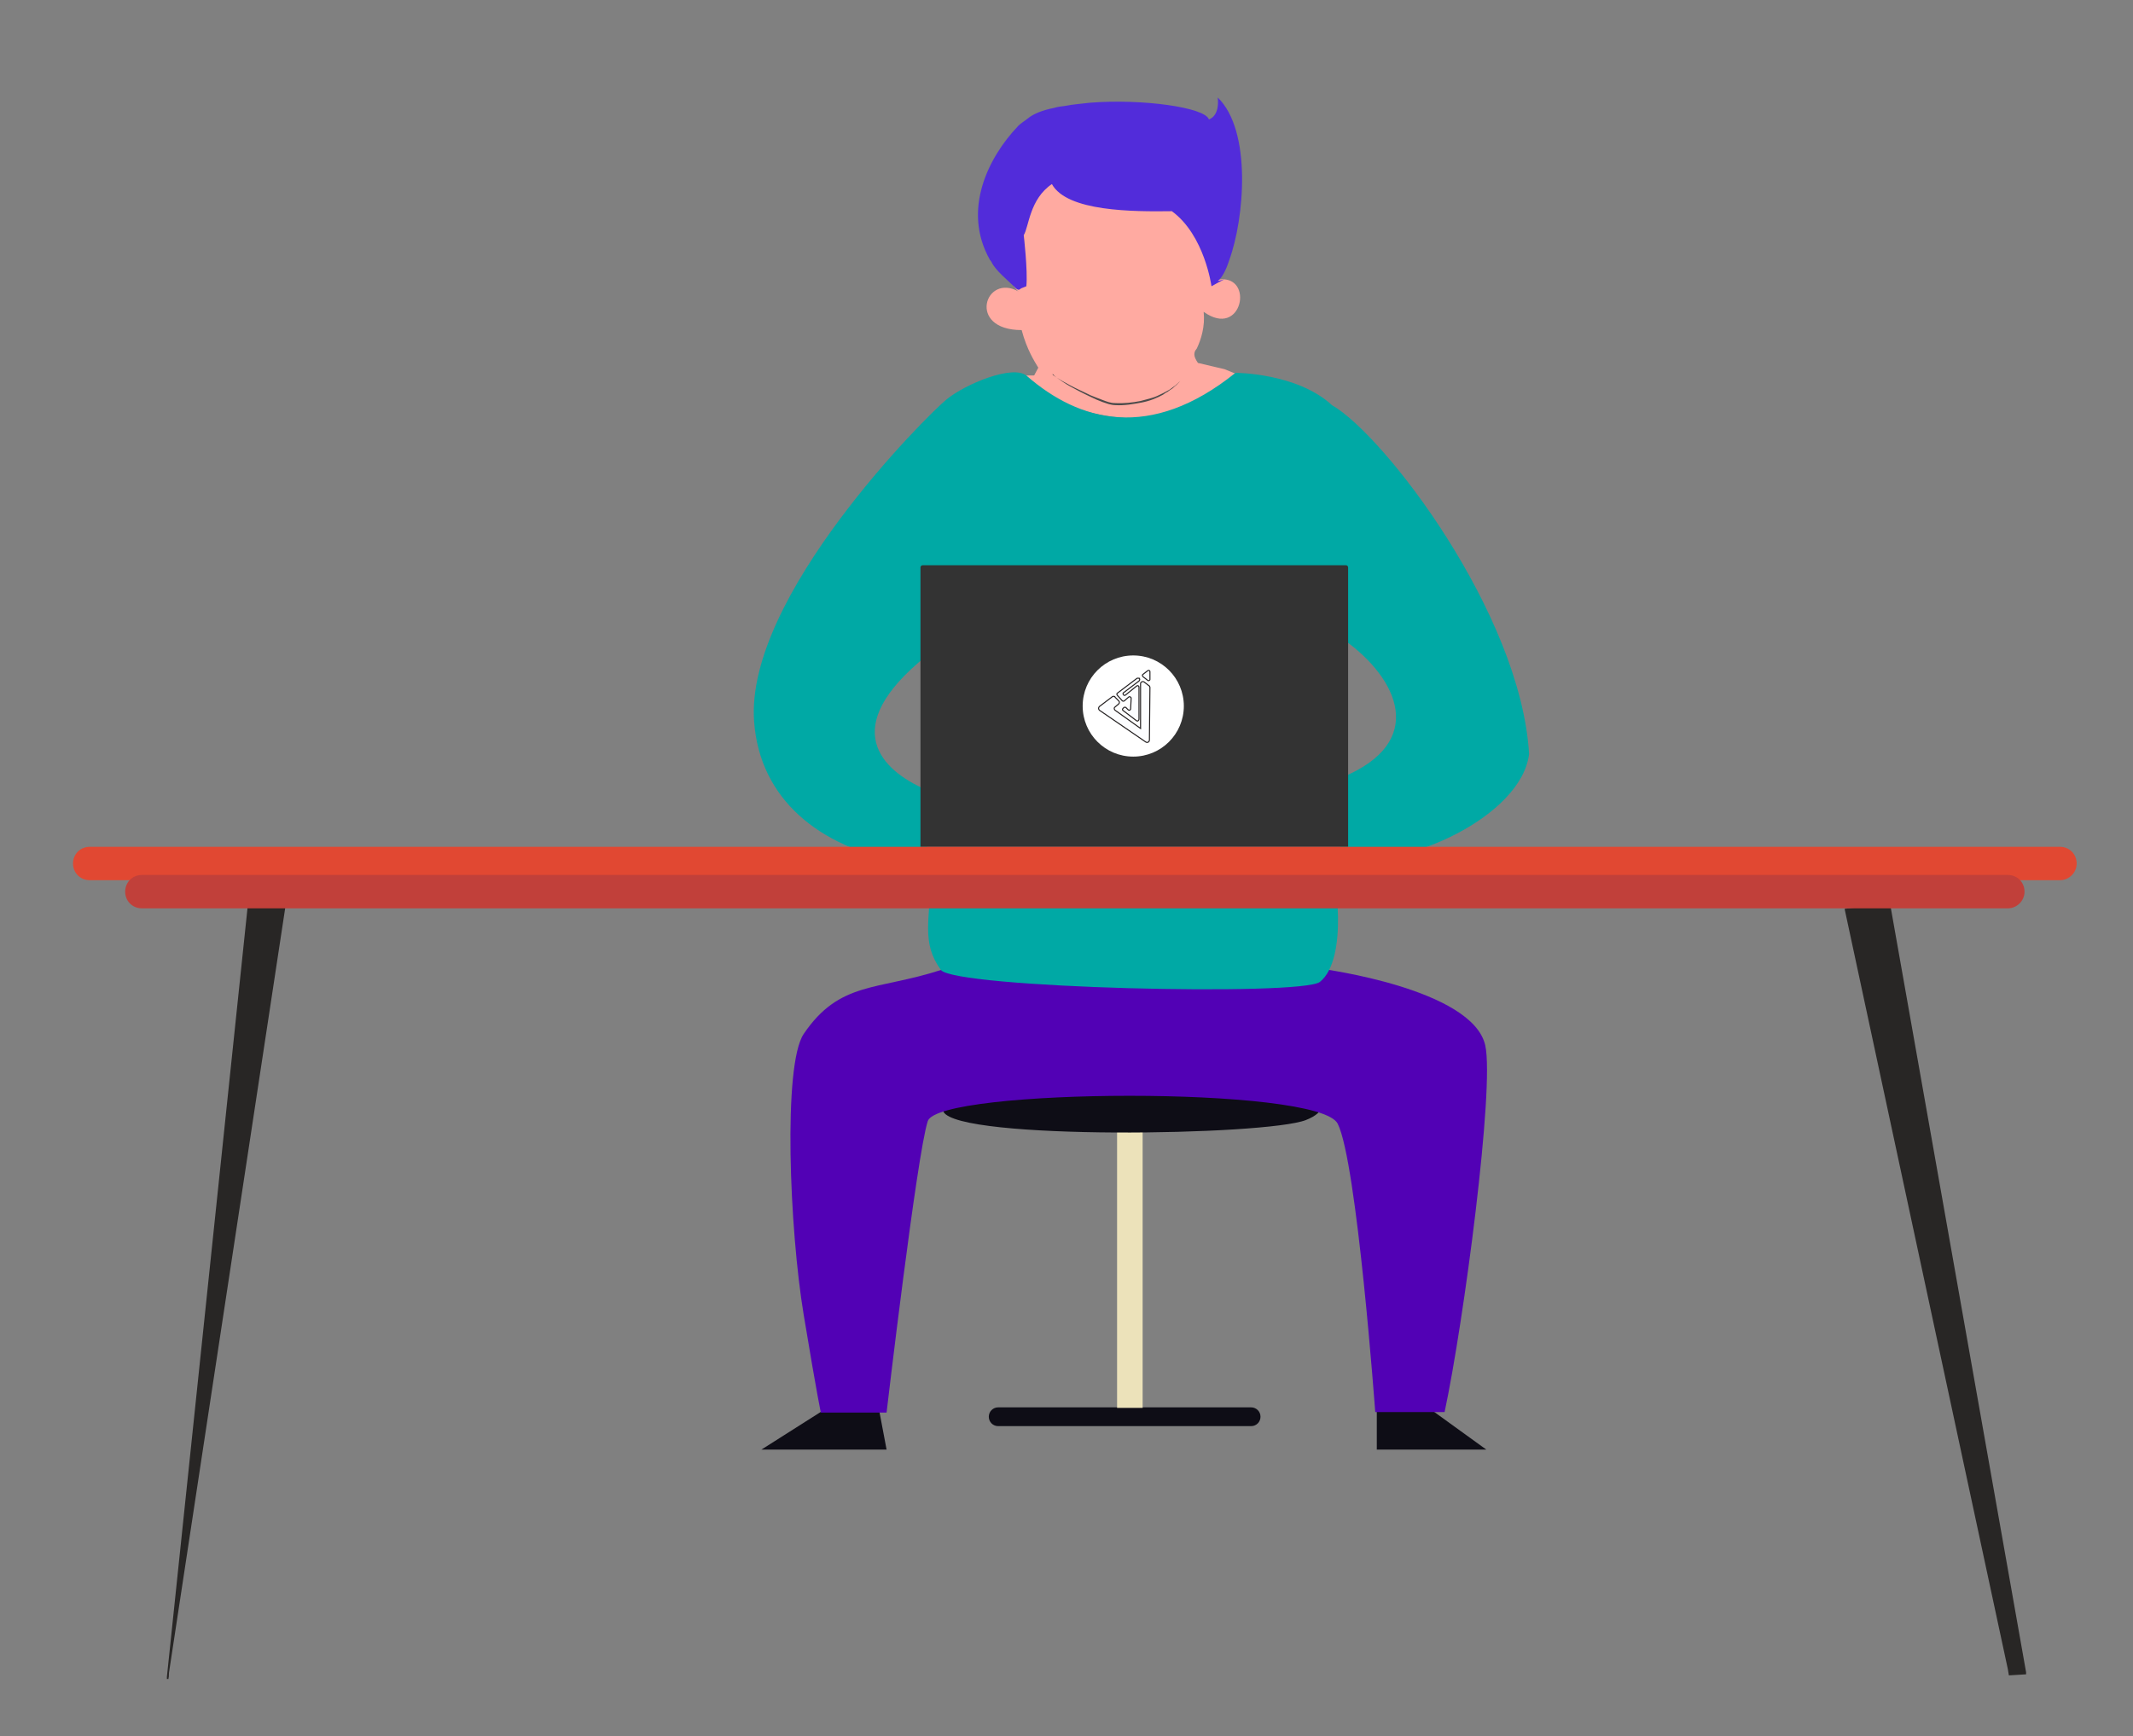 <?xml version="1.0" encoding="utf-8"?>
<!-- Generator: Adobe Illustrator 19.0.0, SVG Export Plug-In . SVG Version: 6.00 Build 0)  -->
<svg version="1.1" id="Layer_1" xmlns="http://www.w3.org/2000/svg" xmlns:xlink="http://www.w3.org/1999/xlink" x="0px" y="0px"
	 viewBox="0 0 409 333" style="enable-background:new 0 0 409 333;" xml:space="preserve">
<rect x="0" y="0" width="409" height="333" fill="#808080" stroke="none"/>
<style type="text/css">
	.st0{fill:#0E0D16;}
	.st1{fill:#ECE2BA;}
	.st2{fill:#5201B5;}
	.st3{fill:#FFAAA1;}
	.st4{fill:#00A9A5;}
	.st5{fill:#522CDA;}
	.st6{fill:#333333;}
	.st7{fill:#4C4B4B;}
	.st8{fill:#FFFFFF;}
	.st9{fill:#FCFDFF;stroke:#231F20;stroke-width:0.2;stroke-miterlimit:10;}
	.st10{fill:#E14832;}
	.st11{fill:#282625;}
	.st12{fill:#C1403A;}
</style>
<g id="boy">
	<polygon id="XMLID_19_" class="st0" points="157.5,270.7 146,278 170,278 168.3,269 	"/>
	<polygon id="XMLID_25_" class="st0" points="274.9,270.7 285,278 264,278 264,267 	"/>
	<path id="XMLID_731_" class="st0" d="M239.9,273.5h-48.5c-1,0-1.8-0.8-1.8-1.8l0,0c0-1,0.8-1.8,1.8-1.8h48.5c1,0,1.8,0.8,1.8,1.8
		l0,0C241.7,272.7,240.9,273.5,239.9,273.5z"/>
	<rect id="XMLID_31_" x="214.2" y="216.1" class="st1" width="4.9" height="53.9"/>
	<path id="XMLID_22_" class="st0" d="M180.9,213.2c2.8,5.5,61.8,4.6,69.5,1.6s-0.1-8.8-0.1-8.8H181L180.9,213.2z"/>
	<path id="XMLID_18_" class="st2" d="M180.5,186c-12.3,4-19.5,2.1-26.4,12.3c-4,6-2.7,37.5,0,53.8c2.7,16.3,3.3,18.8,3.3,18.8H170
		c0,0,5.8-49.5,7.9-55.9c2.1-6.3,74.9-6.8,78.6,0.5c3.7,7.3,7.2,55.3,7.2,55.3H277c3.7-17.3,9.6-62.2,7.8-70.3
		c-2.4-10.9-31.4-14.7-31.4-14.7H180.5z"/>
	<path id="XMLID_2_" class="st3" d="M234.8,70.8l2.2,0.9c-14,15.7-36.9,5.9-41.1,0.4c1.2-0.1,1.3-0.1,2.3-0.1h0.1l0.8-1.5
		c0,0-0.1-0.1-0.2-0.3c-0.4-0.7-2-3.1-3-6.9c-10.6,0-7-11-0.6-7.4c-0.3-0.2-0.6-0.6-0.8-0.9c-0.4-0.4-0.1-1.5-0.5-2
		c-1.2-1.2-3.8-3.1-3.8-4.4l0.2-0.6c0-6,5.5-15.1,5.5-15.1h11.8l8.7,3.2l10.1,3.1c0,0,4.5,8.3,4.5,8.8c0,0.2,1.9,1.1,3.7,1.8
		c-0.6,1.9-1.4,3.4-2.2,4c0.4-0.1,0.8-0.2,1.2-0.2c6.9-0.9,4.5,11.5-2.9,6.2c0.3,2.8-0.5,5.3-1.3,7c-0.1,0.1-0.1,0.2-0.2,0.3
		c0,0-0.1,0.1-0.1,0.1c-0.3,0.7-0.3,1.2,0.5,2.4"/>
	<path id="XMLID_1_" class="st4" d="M196.9,72.1c-2.6-2.3-11.9,1.6-15.4,4.5c-3.6,2.9-38.7,37.8-36.9,61.8
		c1.1,14.9,12.5,24,28.1,26.9c12.3-3.9,3.9-14.3,3.9-14.3c-8.2-3.9-16.1-12.3,2.7-26.5s25.2-5.2,25.2-5.2s42.8-4.1,53.2,3.4
		c10.4,7.4,16.1,19.6-0.4,26.4c-7.4,9.4,1.9,15.2,1.9,15.2c10,2.3,32.5-7.6,34-19.7c-1.6-27-27.8-61.2-37.8-66.9
		c-6.7-6.2-18.5-6.2-18.5-6.2C220.5,84.7,206.9,80.8,196.9,72.1z"/>
	<path id="XMLID_16_" class="st4" d="M178.6,166.8c-0.3,9.8-2,13.9,1.8,19.2c2.5,3.5,69.2,5.1,72.7,2.3c5.4-4.3,3.4-21,1.3-24.2
		C252.2,160.9,178.6,166.8,178.6,166.8z"/>
	<path id="XMLID_36_" class="st5" d="M235.7,49.9c-0.6,1.9-1.4,3.4-2.2,4c0.4-0.1,0.8-0.2,1.2-0.3c-0.8,0.4-1.5,0.8-2.4,1.3
		c0,0-1.3-9.8-7.6-14.4c-7.4,0.1-20.1,0.1-23-5.2c-4.3,2.9-4.4,8.2-5.4,9.8c0,0,0.8,6.8,0.5,9.8l-1,0.4c-0.3,0.2-0.5,0.6-1.3-0.3
		c-1.2-1.2-3.7-3.2-4.4-4.8l-0.3-0.4c-5.4-9.6-0.2-19.7,5.3-25.5c0.5-0.6,1.4-1.1,2-1.6c1.1-0.9,2.9-1.6,5-2
		c0.6-0.2,1.4-0.3,2.2-0.4c1.5-0.3,3.1-0.4,4.7-0.6c10-0.8,22.1,0.9,22.8,3.2c0,0,2.1-0.5,1.7-4.2C240.1,25.1,238.6,42,235.7,49.9z"
		/>
	<path id="XMLID_20_" class="st6" d="M258.4,162.4h-81.9v-53.6c0-0.2,0.2-0.4,0.4-0.4h81.2c0.2,0,0.4,0.2,0.4,0.4V162.4z"/>
	<g id="XMLID_38_">
		<path id="XMLID_13_" class="st7" d="M201.7,71.7c0,0,0.1,0.1,0.2,0.2c0.1,0.1,0.4,0.3,0.7,0.5c0.6,0.4,1.5,0.9,2.6,1.5
			c1.1,0.6,2.5,1.2,3.9,1.9c0.7,0.3,1.5,0.6,2.3,0.9c0.8,0.3,1.5,0.6,2.4,0.6c1.7,0.1,3.4-0.1,4.9-0.4c0.8-0.2,1.5-0.4,2.2-0.6
			c0.7-0.2,1.3-0.5,1.9-0.8c0.3-0.1,0.5-0.3,0.8-0.4c0.2-0.1,0.5-0.3,0.7-0.4c0.4-0.3,0.8-0.6,1.1-0.8c0.5-0.5,0.9-0.8,0.9-0.8
			s-0.3,0.3-0.8,0.8c-0.3,0.2-0.6,0.6-1,0.8c-0.2,0.1-0.4,0.3-0.7,0.5c-0.3,0.1-0.5,0.3-0.8,0.5c-1.1,0.6-2.5,1.2-4.1,1.5
			c-1.6,0.3-3.3,0.6-5,0.5c-0.4,0-0.9-0.1-1.3-0.2c-0.4-0.1-0.8-0.3-1.2-0.4c-0.8-0.3-1.5-0.6-2.3-1c-1.5-0.7-2.8-1.4-3.9-2
			c-1.1-0.6-2-1.3-2.6-1.7c-0.3-0.2-0.5-0.4-0.6-0.6C201.7,71.8,201.7,71.7,201.7,71.7z"/>
	</g>
	<circle id="XMLID_730_" class="st8" cx="217.3" cy="135.4" r="9.7"/>
	<g id="XMLID_726_">
		<path id="XMLID_729_" class="st9" d="M213.3,133.6l-2.5,1.9c-0.2,0.2-0.2,0.5,0,0.7l8.9,6.1c0.3,0.2,0.7,0,0.7-0.4l0.1-10.1
			c0-0.1-0.1-0.3-0.2-0.3l-0.9-0.7c-0.3-0.2-0.7,0-0.7,0.3l0,8.6l-4.9-3.5c-0.2-0.2-0.2-0.5,0-0.6l0.7-0.6c0.2-0.2,0.2-0.4,0-0.6
			l-0.7-0.7C213.8,133.5,213.5,133.5,213.3,133.6z"/>
		<path id="XMLID_728_" class="st9" d="M218,130.1l-3.7,2.8c-0.2,0.1-0.2,0.3,0,0.5l0.9,1c0.1,0.1,0.3,0.1,0.4,0l0.8-0.7
			c0.2-0.2,0.5,0,0.5,0.2l-0.1,2c0,0.3-0.3,0.4-0.5,0.2l-0.4-0.4c-0.1-0.1-0.3-0.1-0.4,0l-0.2,0.2c-0.1,0.1-0.1,0.3,0.1,0.4l2.5,1.9
			c0.2,0.2,0.5,0,0.5-0.3v-6.1c0-0.3-0.3-0.4-0.5-0.2l-2.1,1.7c-0.1,0.1-0.3,0.1-0.4-0.1l0,0c-0.1-0.1-0.1-0.3,0.1-0.4l2.9-2.2
			c0.1-0.1,0.2-0.3,0.1-0.4l0-0.1C218.4,130.1,218.1,130,218,130.1z"/>
		<path id="XMLID_727_" class="st9" d="M219.2,129.3l0.9-0.7c0.2-0.1,0.4,0,0.4,0.2v1.5c0,0.2-0.3,0.3-0.4,0.2l-0.9-0.7
			C219,129.6,219,129.4,219.2,129.3z"/>
	</g>
</g>
<g id="table">
	<path id="XMLID_3_" class="st10" d="M395,168.8H17.2c-1.8,0-3.2-1.4-3.2-3.2l0,0c0-1.8,1.4-3.2,3.2-3.2H395c1.8,0,3.2,1.4,3.2,3.2
		l0,0C398.2,167.4,396.7,168.8,395,168.8z"/>
	<polygon id="XMLID_23_" class="st11" points="54.8,173.4 32.4,320.8 32.3,322 32,322 32,321.6 47.6,172.8 	"/>
	<polygon id="XMLID_10_" class="st11" points="353.7,174.3 385,320.1 385.2,321.3 388.5,321.1 388.5,320.7 362.4,173.2 	"/>
	<path id="XMLID_9_" class="st12" d="M385,174.2H27.2c-1.8,0-3.2-1.4-3.2-3.2v0c0-1.8,1.4-3.2,3.2-3.2H385c1.8,0,3.2,1.4,3.2,3.2v0
		C388.2,172.8,386.7,174.2,385,174.2z"/>
	<polygon id="XMLID_21_" class="st11" points="32.4,320.7 32.3,321.7 32.2,321.7 32.3,320.7 	"/>
</g>
</svg>
